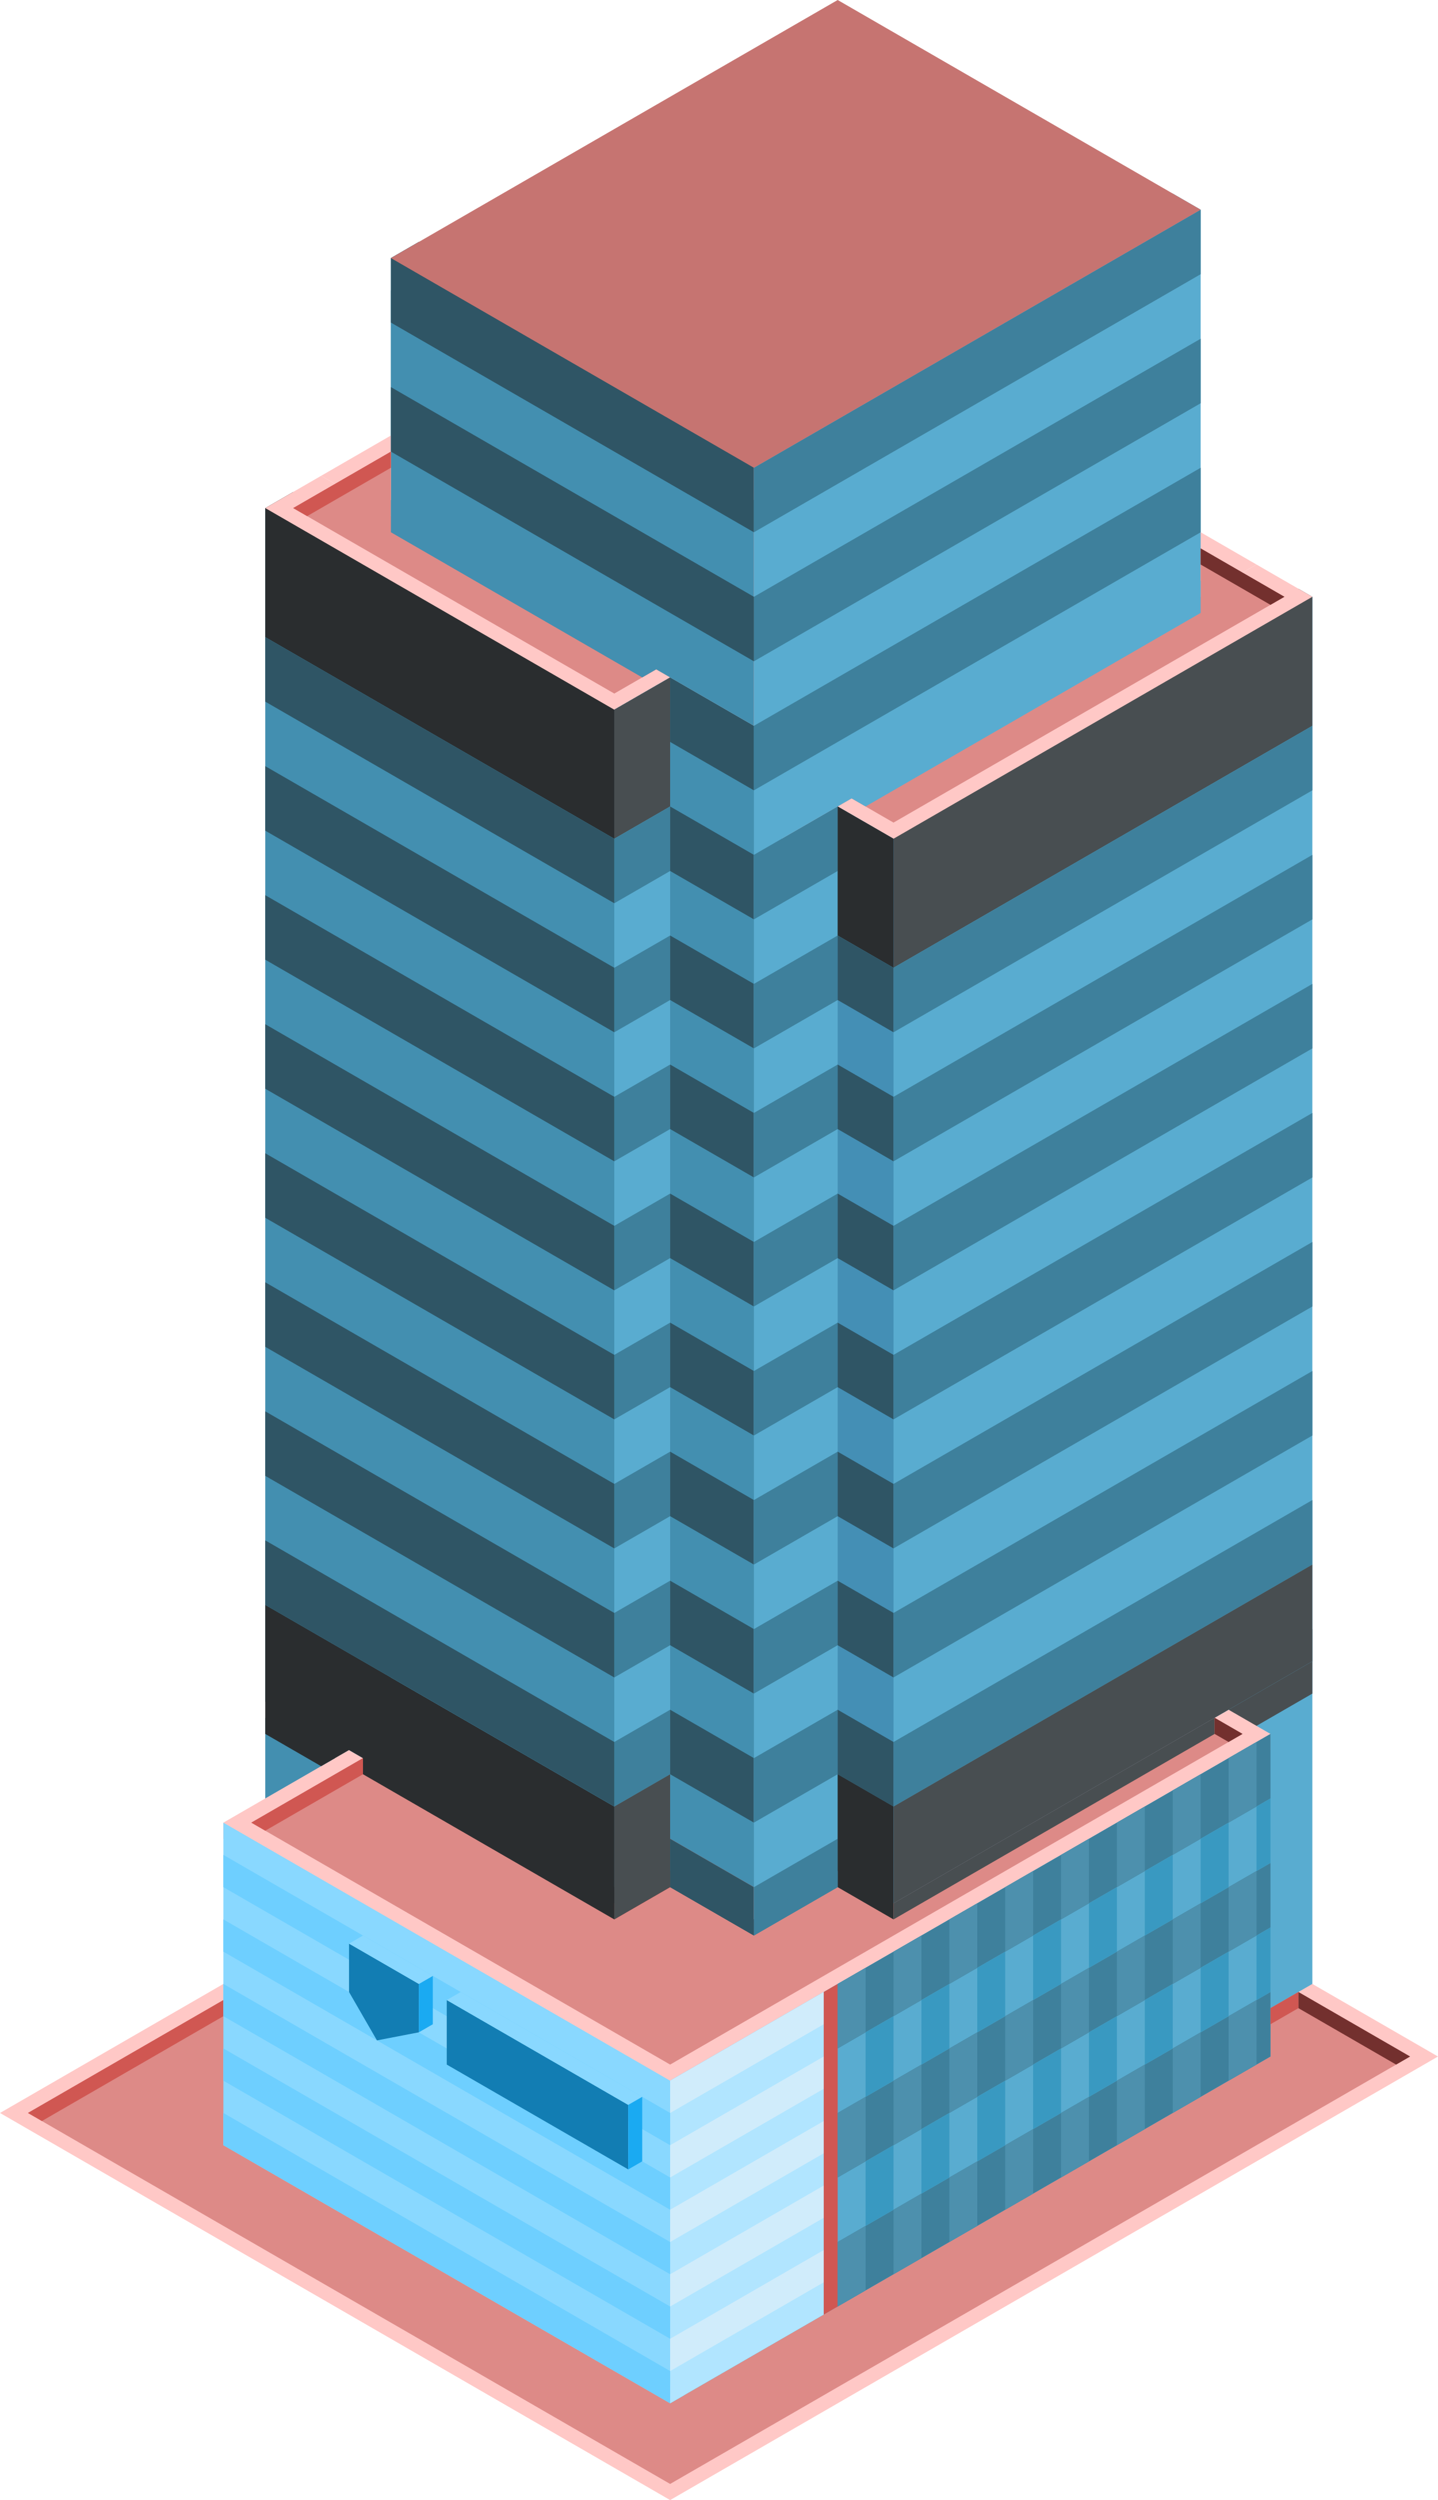 <svg id="Layer_1" data-name="Layer 1" xmlns="http://www.w3.org/2000/svg" viewBox="0 0 515 894.893">
  <defs>
    <style>
      .top-light {
        fill: #ffc8c6;
      }

      .top-prim {
        fill: #dd8a87;
      }

      .curtain-R-prim-light {
        fill: #59acd0;
      }

      .cls-1 {
        fill: #484e51;
      }

      .curtain-L-prim-light {
        fill: #438fb0;
      }

      .cls-2 {
        fill: #2a2d2f;
      }

      .curtain-L-prim-dark {
        fill: #2f5565;
      }

      .curtain-R-prim-dark {
        fill: #3e809c;
      }

      .cls-3 {
        fill: #89d8ff;
      }

      .cls-4 {
        fill: #448fb5;
      }

      .exterior-R-prim {
        fill: #d05752;
      }

      .exterior-L-prim {
        fill: #73302e;
      }

      .top-dark {
        fill: #c67471;
      }

      .cls-5 {
        fill: #b1e5ff;
      }

      .cls-6 {
        fill: #d0ecfb;
      }

      .cls-7 {
        fill: #6ecfff;
      }

      .curtain-R-prim-dark-light {
        fill: #4d90ad;
      }

      .curtain-R-prim-light-dark {
        fill: #3999c1;
      }

      .cls-8 {
        fill: #127db3;
      }

      .cls-9 {
        fill: #1aaaf2;
      }
    </style>
  </defs>
  <title>Artboard 10</title>
  <g id="root">
    <path class="top-light" d="M0,756.328,275,597.557,515,736.121,240,894.893Z"/>
    <path class="top-prim" d="M240,889.119,505,736.121l-230-132.79L10,756.328Z"/>
    <path class="curtain-R-prim-light" d="M440,611.991v115.47L470,710.14V594.67Z"/>
    <path class="cls-1" d="M470,583.123v23.094L430,629.311V606.217Z"/>
    <path class="curtain-L-prim-light" d="M130,635.085V744.781L95,724.574V614.878Z"/>
    <path class="top-light" d="M450,202.072,270,305.995,140,230.94,320,127.017Z"/>
    <path class="top-light" d="M455,620.651v5.774l-215,124.13L80,658.179v-5.774l215-124.13Z"/>
    <path class="top-prim" d="M90,652.405,295,534.049l150,86.602L240,739.008Z"/>
    <path class="curtain-L-prim-light" d="M220,254.034l5-2.887V678.386l-5,2.887L95,609.104V181.865Z"/>
    <path class="cls-2" d="M95,574.463v46.188l20,11.547,10-5.773,95,54.848V646.632Z"/>
    <path class="curtain-L-prim-light" d="M150,86.602,270,155.884l10-5.773V669.726l-10,5.773L140,600.444V92.376Z"/>
    <path class="top-light" d="M115,170.318,275,77.942l155,89.489L270,259.807Z"/>
    <path class="curtain-R-prim-light" d="M420,69.282,270,155.884V305.995l160-92.376V75.055Z"/>
    <path class="curtain-L-prim-dark" d="M230,236.713v23.094l40,23.094V259.807Z"/>
    <path class="curtain-L-prim-dark" d="M230,329.089v23.094l40,23.094V352.183Z"/>
    <path class="curtain-L-prim-dark" d="M230,421.465v23.094l40,23.094V444.559Z"/>
    <path class="curtain-L-prim-dark" d="M230,513.841v23.094l40,23.094v-23.094Z"/>
    <path class="curtain-L-prim-dark" d="M230,606.217V629.311l40,23.094V629.311Z"/>
    <path class="curtain-L-prim-dark" d="M230,282.901v23.094l40,23.094V305.995Z"/>
    <path class="curtain-L-prim-dark" d="M230,375.277v23.094l40,23.094V398.371Z"/>
    <path class="curtain-L-prim-dark" d="M230,467.653v23.094l40,23.094v-23.094Z"/>
    <path class="curtain-L-prim-dark" d="M230,560.029v23.094l40,23.094v-23.094Z"/>
    <path class="curtain-L-prim-dark" d="M230,652.405v17.321L270,692.82V675.499Z"/>
    <path class="cls-2" d="M105,176.091,95,181.865v46.188l125,72.169,10-5.774V248.26Z"/>
    <path class="curtain-L-prim-dark" d="M95,274.241v23.094l125,72.169V346.41Z"/>
    <path class="curtain-L-prim-dark" d="M95,458.993V482.087l125,72.169V531.162Z"/>
    <path class="curtain-L-prim-dark" d="M95,551.369v23.094l125,72.169V623.538Z"/>
    <path class="curtain-L-prim-dark" d="M95,228.053v23.094l125,72.169V300.222Z"/>
    <path class="curtain-L-prim-dark" d="M95,320.429v23.094L220,415.692V392.598Z"/>
    <path class="curtain-L-prim-dark" d="M95,366.617v23.094L220,461.88V438.786Z"/>
    <path class="curtain-L-prim-dark" d="M95,412.805v23.094L220,508.068V484.974Z"/>
    <path class="curtain-L-prim-dark" d="M95,505.181v23.094l125,72.169V577.35Z"/>
    <path class="curtain-R-prim-light" d="M270,305.995V687.046L430,594.67V213.619Z"/>
    <path class="curtain-R-prim-dark" d="M310,329.089v23.094l-40,23.094V352.183Z"/>
    <path class="curtain-R-prim-light" d="M320,300.222l-5-2.887V678.386l5,2.887L470,594.67V213.619Z"/>
    <path class="curtain-R-prim-dark" d="M310,421.465v23.094l-40,23.094V444.559Z"/>
    <path class="curtain-R-prim-light" d="M240,744.781V860.252L455,736.121V620.651Z"/>
    <path class="curtain-R-prim-dark" d="M310,513.841v23.094l-40,23.094v-23.094Z"/>
    <path class="curtain-R-prim-dark" d="M310,606.217V629.311l-40,23.094V629.311Z"/>
    <path class="curtain-R-prim-dark" d="M310,282.901v23.094l-40,23.094V305.995Z"/>
    <path class="cls-1" d="M465,210.732l5,2.887v46.188L320,346.41l-10-5.774V288.675l10,5.773Z"/>
    <path class="curtain-R-prim-dark" d="M470,305.995v23.094L320,415.692V392.598Z"/>
    <path class="curtain-R-prim-dark" d="M470,352.183v23.094L320,461.88V438.786Z"/>
    <path class="curtain-R-prim-dark" d="M470,444.559v23.094L320,554.256V531.162Z"/>
    <path class="curtain-R-prim-dark" d="M470,259.807v23.094L320,369.504V346.41Z"/>
    <path class="curtain-R-prim-dark" d="M470,398.371v23.094L320,508.068V484.974Z"/>
    <path class="curtain-R-prim-dark" d="M470,536.935v23.094L320,646.632V623.538Z"/>
    <path class="curtain-R-prim-dark" d="M455,620.651v23.094L300,733.234V710.14Z"/>
    <path class="curtain-R-prim-dark" d="M455,666.839v23.094L300,779.422V756.328Z"/>
    <path class="curtain-R-prim-dark" d="M455,713.027v23.094L300,825.61V802.516Z"/>
    <path class="curtain-R-prim-dark" d="M470,490.747v23.094L320,600.444V577.35Z"/>
    <path class="cls-3" d="M240,744.781l5-2.886v115.47l-5,2.887L80,767.875V652.405Z"/>
    <path class="curtain-R-prim-dark" d="M310,375.277v23.094l-40,23.094V398.371Z"/>
    <path class="curtain-R-prim-dark" d="M310,467.653v23.094l-40,23.094v-23.094Z"/>
    <path class="curtain-L-prim-light" d="M270,178.978v80.829L140,184.752V103.923Z"/>
    <path class="curtain-R-prim-dark" d="M310,560.029v23.094l-40,23.094v-23.094Z"/>
    <path class="curtain-R-prim-dark" d="M310,652.405v17.321L270,692.82V675.499Z"/>
    <path class="cls-4" d="M320,300.222v381.051L300,669.726V288.675Z"/>
    <path class="top-light" d="M320,300.222,470,213.619l-20-11.547L300,288.675Z"/>
    <path class="top-light" d="M95,181.865l20-11.547,125,72.169-20,11.547Z"/>
    <path class="curtain-R-prim-light" d="M220,681.273l20-11.547V242.487l-20,11.547Z"/>
    <path class="top-prim" d="M235,239.6l-15,8.66L105,181.865l35-20.207v23.094Z"/>
    <path class="top-prim" d="M305,285.788l15,8.66,140-80.829-30-17.32v17.32Z"/>
    <path class="cls-2" d="M300,288.675l20,11.547V346.41l-20-11.547Z"/>
    <path class="curtain-L-prim-dark" d="M300,334.863l20,11.547v23.094l-20-11.547Z"/>
    <path class="curtain-L-prim-dark" d="M300,381.051l20,11.547v23.094l-20-11.547Z"/>
    <path class="curtain-L-prim-dark" d="M300,427.239l20,11.547V461.88l-20-11.547Z"/>
    <path class="curtain-L-prim-dark" d="M300,473.427l20,11.547v23.094l-20-11.547Z"/>
    <path class="curtain-L-prim-dark" d="M300,519.615l20,11.547v23.094l-20-11.547Z"/>
    <path class="curtain-L-prim-dark" d="M300,565.803l20,11.547v23.094l-20-11.547Z"/>
    <path class="curtain-L-prim-dark" d="M300,611.991l20,11.547v23.094l-20-11.547Z"/>
    <path class="cls-2" d="M300,635.085l20,11.547v40.414l-20-11.547Z"/>
    <path class="exterior-R-prim" d="M130,629.311v5.774L95,655.292l-5-2.887Z"/>
    <path class="cls-2" d="M130,623.538v11.547l90,51.961V675.499Z"/>
    <path class="curtain-L-prim-dark" d="M240,669.726v5.773L270,692.82V687.046Z"/>
    <path class="cls-1" d="M435,614.878v5.773L320,687.046v-5.773Z"/>
    <path class="curtain-R-prim-dark" d="M270,692.82l30-17.321v-5.773l-30,17.32Z"/>
    <path class="exterior-R-prim" d="M220,687.046l20-11.547v-5.773l-20,11.547Z"/>
    <path class="exterior-L-prim" d="M435,620.651l5,2.887,5-2.887-10-5.773Z"/>
    <path class="exterior-L-prim" d="M465,713.027v5.774l35,20.207,5-2.887Z"/>
    <path class="exterior-R-prim" d="M10,756.328l70-40.414v5.773L15,759.215Z"/>
    <path class="exterior-R-prim" d="M455,724.574l10-5.773v-5.774l-10,5.774Z"/>
    <path class="exterior-R-prim" d="M140,161.658v5.773l-30,17.321-5-2.887Z"/>
    <path class="curtain-L-prim-light" d="M140,178.978v11.547l90,51.962,10-5.774Z"/>
    <path class="exterior-L-prim" d="M430,202.072l25,14.434,5-2.887-30-17.32Z"/>
    <path class="cls-1" d="M320,646.632v34.641L470,594.67v-34.641Z"/>
    <path class="curtain-L-prim-dark" d="M150,86.602,140,92.376V115.47l130,75.055V155.884Z"/>
    <path class="curtain-R-prim-dark" d="M430,75.055v23.094L270,190.525V167.431Z"/>
    <path class="curtain-R-prim-dark" d="M430,121.243V144.337L270,236.713V213.619Z"/>
    <path class="cls-1" d="M220,300.222l20-11.547v-46.188l-20,11.547Z"/>
    <path class="curtain-R-prim-dark" d="M220,323.316l20-11.547v-23.094l-20,11.547Z"/>
    <path class="curtain-R-prim-dark" d="M220,600.444l20-11.547V565.803L220,577.35Z"/>
    <path class="curtain-R-prim-dark" d="M220,369.504l20-11.547V334.863L220,346.41Z"/>
    <path class="curtain-R-prim-dark" d="M220,508.068l20-11.547V473.427l-20,11.547Z"/>
    <path class="curtain-R-prim-dark" d="M220,646.632l20-11.547V611.991l-20,11.547Z"/>
    <path class="curtain-R-prim-dark" d="M220,415.692l20-11.547V381.051l-20,11.547Z"/>
    <path class="curtain-R-prim-dark" d="M220,461.879l20-11.547V427.238l-20,11.547Z"/>
    <path class="curtain-R-prim-dark" d="M220,554.256l20-11.547V519.615l-20,11.547Z"/>
    <path class="cls-1" d="M220,687.046l20-11.547V635.085l-20,11.547Z"/>
    <path class="curtain-R-prim-dark" d="M430,167.431v23.094L270,282.901V259.807Z"/>
    <path class="curtain-L-prim-dark" d="M140,138.564v23.094l130,75.055V213.619Z"/>
    <path class="exterior-R-prim" d="M295,713.027l5-2.887V825.61l-5,2.887Z"/>
    <path id="anchor_140_167.431_290" class="top-dark" d="M151.261,98.877,270,167.431,430,75.055,300,0,140,92.376Z"/>
    <path class="cls-5" d="M240,860.251l55-31.754V713.027l-55,31.754Z"/>
    <path class="cls-6" d="M240,756.328l55-31.754V713.027l-55,31.754Z"/>
    <path class="cls-7" d="M240,767.875,80,675.499V663.952l160,92.376Z"/>
    <path class="cls-6" d="M240,802.516l55-31.754V759.215l-55,31.754Z"/>
    <path class="cls-7" d="M240,814.063,80,721.687V710.14l160,92.376Z"/>
    <path class="cls-6" d="M240,779.422l55-31.754V736.121l-55,31.754Z"/>
    <path class="cls-7" d="M240,790.969,80,698.593V687.046l160,92.376Z"/>
    <path class="cls-6" d="M240,825.61l55-31.754V782.309l-55,31.754Z"/>
    <path class="cls-7" d="M240,837.157,80,744.781V733.234L240,825.61Z"/>
    <path class="cls-6" d="M240,848.705,295,816.95V805.403l-55,31.754Z"/>
    <path class="cls-7" d="M240,860.252,80,767.875V756.328l160,92.376Z"/>
    <path class="curtain-R-prim-dark-light" d="M300,733.234l10-5.773v-23.094L300,710.14Z"/>
    <path class="curtain-R-prim-dark-light" d="M300,779.422l10-5.773v-23.094l-10,5.773Z"/>
    <path class="curtain-R-prim-dark-light" d="M300,825.61l10-5.773V796.743l-10,5.773Z"/>
    <path class="curtain-R-prim-dark-light" d="M380,687.046l10-5.773V658.179l-10,5.773Z"/>
    <path class="curtain-R-prim-dark-light" d="M380,733.234l10-5.773v-23.094L380,710.14Z"/>
    <path class="curtain-R-prim-dark-light" d="M380,779.422l10-5.773v-23.094l-10,5.773Z"/>
    <path class="curtain-R-prim-dark-light" d="M340,710.14l10-5.773v-23.094l-10,5.773Z"/>
    <path class="curtain-R-prim-dark-light" d="M340,756.328l10-5.773v-23.094l-10,5.773Z"/>
    <path class="curtain-R-prim-dark-light" d="M340,802.516l10-5.773V773.649l-10,5.773Z"/>
    <path class="curtain-R-prim-dark-light" d="M420,663.952l10-5.773V635.085l-10,5.773Z"/>
    <path class="curtain-R-prim-dark-light" d="M420,710.14l10-5.773v-23.094l-10,5.773Z"/>
    <path class="curtain-R-prim-dark-light" d="M420,756.328l10-5.773v-23.094l-10,5.773Z"/>
    <path class="curtain-R-prim-dark-light" d="M320,721.687l10-5.773V692.82l-10,5.773Z"/>
    <path class="curtain-R-prim-dark-light" d="M320,767.875l10-5.773v-23.094l-10,5.773Z"/>
    <path class="curtain-R-prim-dark-light" d="M320,814.063l10-5.773v-23.094l-10,5.773Z"/>
    <path class="curtain-R-prim-dark-light" d="M400,675.499l10-5.773V646.632l-10,5.773Z"/>
    <path class="curtain-R-prim-dark-light" d="M400,721.687l10-5.773V692.82l-10,5.773Z"/>
    <path class="curtain-R-prim-dark-light" d="M400,767.875l10-5.773v-23.094l-10,5.773Z"/>
    <path class="curtain-R-prim-dark-light" d="M360,698.593l10-5.773V669.726l-10,5.773Z"/>
    <path class="curtain-R-prim-dark-light" d="M360,744.781l10-5.773v-23.094l-10,5.773Z"/>
    <path class="curtain-R-prim-dark-light" d="M360,790.969l10-5.773v-23.094l-10,5.773Z"/>
    <path class="curtain-R-prim-dark-light" d="M440,652.405l10-5.773V623.538l-10,5.773Z"/>
    <path class="curtain-R-prim-light-dark" d="M310,750.555l10-5.774V721.687l-10,5.774Z"/>
    <path class="curtain-R-prim-light-dark" d="M390,704.367l10-5.774V675.499l-10,5.774Z"/>
    <path class="curtain-R-prim-light-dark" d="M350,727.461l10-5.774V698.593l-10,5.774Z"/>
    <path class="curtain-R-prim-light-dark" d="M430,681.273l10-5.774V652.405l-10,5.774Z"/>
    <path class="curtain-R-prim-light-dark" d="M330,739.008l10-5.774V710.14l-10,5.774Z"/>
    <path class="curtain-R-prim-light-dark" d="M410,692.82l10-5.774V663.952l-10,5.774Z"/>
    <path class="curtain-R-prim-light-dark" d="M370,715.914l10-5.774V687.046L370,692.82Z"/>
    <path class="curtain-R-prim-light-dark" d="M450,669.726l5-2.887V643.745l-5,2.887Z"/>
    <path class="curtain-R-prim-light-dark" d="M310,796.743l10-5.774V767.875l-10,5.774Z"/>
    <path class="curtain-R-prim-light-dark" d="M390,750.555l10-5.774V721.687l-10,5.774Z"/>
    <path class="curtain-R-prim-light-dark" d="M350,773.649l10-5.774V744.781l-10,5.774Z"/>
    <path class="curtain-R-prim-light-dark" d="M430,727.461l10-5.774V698.593l-10,5.774Z"/>
    <path class="curtain-R-prim-light-dark" d="M330,785.196l10-5.774V756.328l-10,5.774Z"/>
    <path class="curtain-R-prim-light-dark" d="M410,739.008l10-5.774V710.14l-10,5.774Z"/>
    <path class="curtain-R-prim-light-dark" d="M370,762.102l10-5.774V733.234l-10,5.774Z"/>
    <path class="curtain-R-prim-light-dark" d="M450,715.914l5-2.887V689.933l-5,2.887Z"/>
    <path class="curtain-R-prim-dark-light" d="M440,698.593l10-5.773V669.726l-10,5.773Z"/>
    <path class="curtain-R-prim-dark-light" d="M440,744.781l10-5.773v-23.094l-10,5.773Z"/>
    <path class="cls-8" d="M150,710.141l-10-5.774-5-2.887-10-5.773v17.32l10,17.321,15-2.887Z"/>
    <path class="cls-8" d="M225,753.442l-65-37.528v23.094l65,37.528Z"/>
    <path class="cls-9" d="M150,710.141l5-2.887v17.32l-5,2.887Z"/>
    <path class="cls-3" d="M125,695.707l25,14.434,5-2.887L130,692.82Z"/>
    <path class="cls-3" d="M160,715.914l65,37.528,5-2.887L165,713.027Z"/>
    <path class="cls-9" d="M230,750.555l-5,2.887v23.094l5-2.887Z"/>
    <path class="curtain-R-prim-light" d="M300,282.901l130-75.055v11.547l-120,69.282Z"/>
  </g>
</svg>
